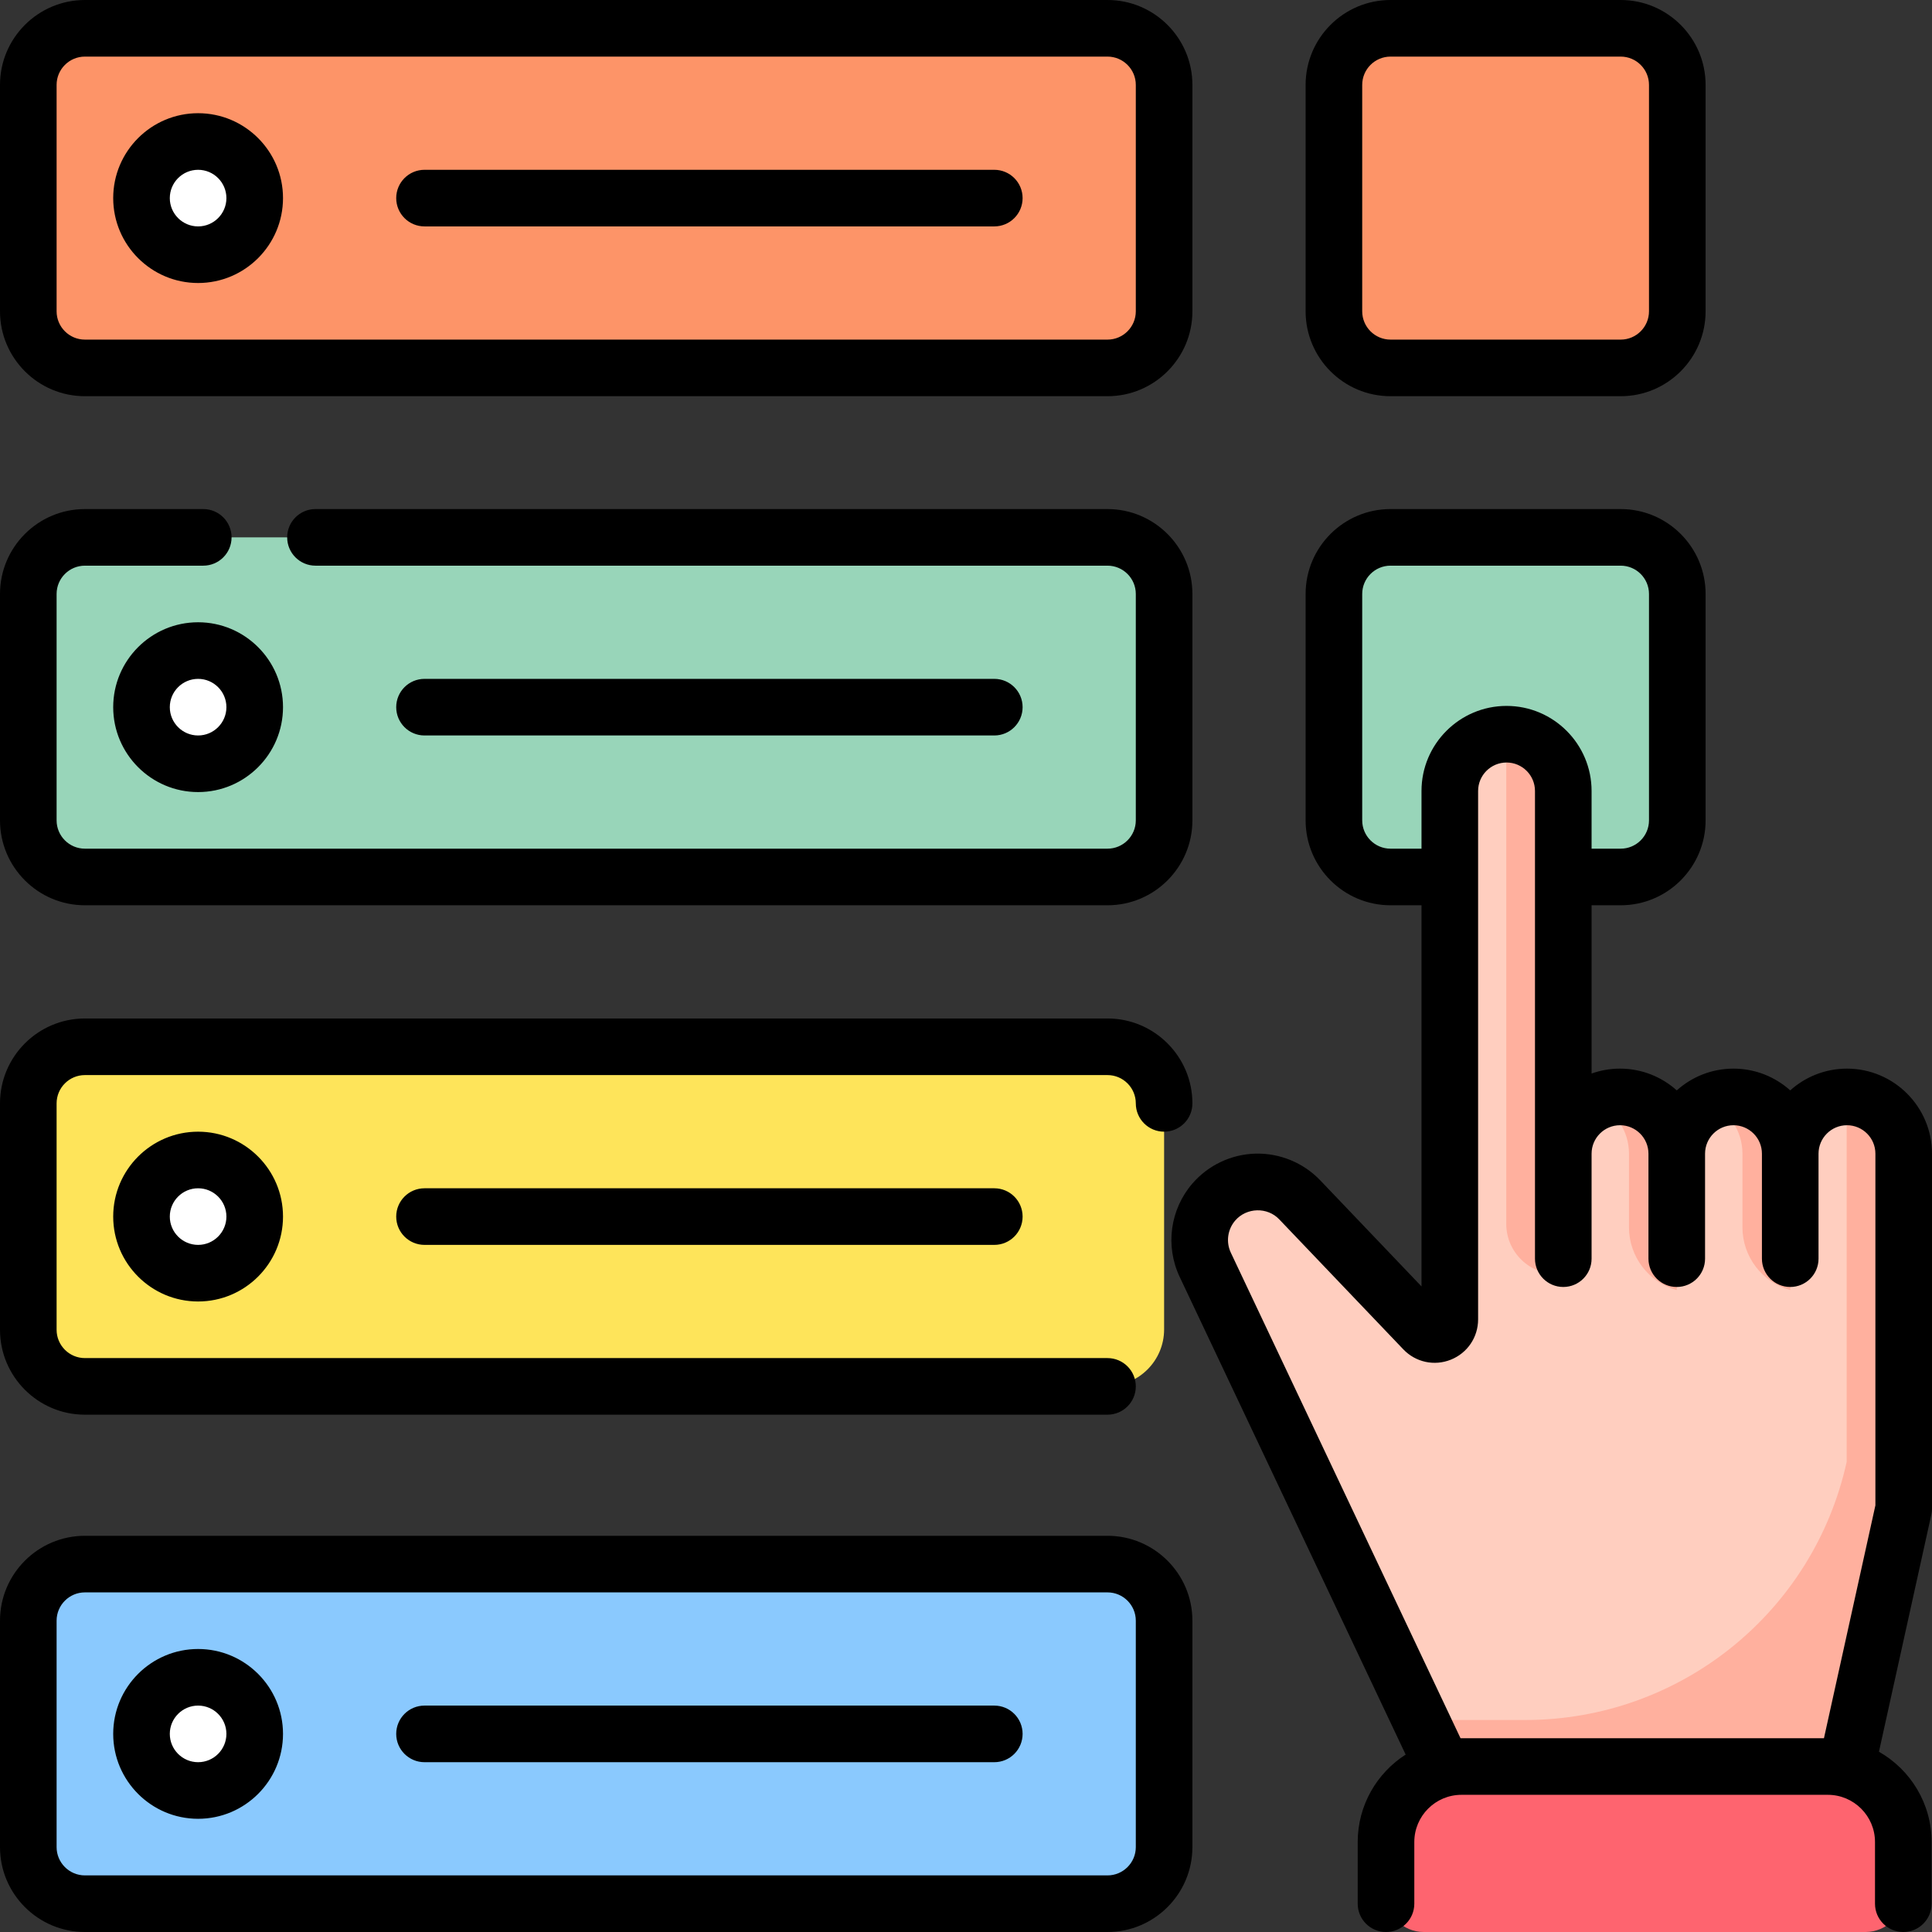 <svg id="Capa_1" enable-background="new 0 0 512 512" height="512" viewBox="0 0 512 512" width="512" xmlns="http://www.w3.org/2000/svg"><rect x="0" y="0" width="512" height="512" fill="#333333" stroke="none"/><g><g><path d="m429.5 97.5h-61c-8.284 0-15-6.716-15-15v-60c0-8.284 6.716-15 15-15h61c8.284 0 15 6.716 15 15v60c0 8.284-6.716 15-15 15z" fill="#fd9468"/><path d="m429.5 232.407h-61c-8.284 0-15-6.716-15-15v-60c0-8.284 6.716-15 15-15h61c8.284 0 15 6.716 15 15v60c0 8.284-6.716 15-15 15z" fill="#98d5b9"/><circle cx="52.5" cy="187.407" r="15" style="fill:none;stroke:#000;stroke-width:15;stroke-linecap:round;stroke-linejoin:round;stroke-miterlimit:10"/><g><path d="m293.5 97.5h-271c-8.284 0-15-6.716-15-15v-60c0-8.284 6.716-15 15-15h271c8.284 0 15 6.716 15 15v60c0 8.284-6.716 15-15 15z" fill="#fd9468"/><circle cx="52.5" cy="52.5" fill="#fff" r="15"/></g><g><path d="m293.5 232.407h-271c-8.284 0-15-6.716-15-15v-60c0-8.284 6.716-15 15-15h271c8.284 0 15 6.716 15 15v60c0 8.284-6.716 15-15 15z" fill="#98d5b9"/><circle cx="52.5" cy="187.407" fill="#fff" r="15"/></g><g><path d="m293.5 367.314h-271c-8.284 0-15-6.716-15-15v-60c0-8.284 6.716-15 15-15h271c8.284 0 15 6.716 15 15v60c0 8.284-6.716 15-15 15z" fill="#fee45a"/><circle cx="52.5" cy="322.314" fill="#fff" r="15"/></g><g><path d="m293.5 504.5h-271c-8.284 0-15-6.716-15-15v-60c0-8.284 6.716-15 15-15h271c8.284 0 15 6.716 15 15v60c0 8.284-6.716 15-15 15z" fill="#8ac9fe"/><circle cx="52.5" cy="459.5" fill="#fff" r="15"/></g><g><path d="m474.428 333.562v-27.829c0-8.304 6.732-15.036 15.036-15.036 8.304 0 15.036 6.732 15.036 15.036v94.026l-15.107 68.386h-107.088l-62.897-132.953c-2.608-5.512-1.715-12.044 2.275-16.655 5.942-6.865 16.504-7.122 22.772-.554l32.865 34.434c2.492 2.611 6.894.847 6.894-2.762v-140.045c0-8.304 6.732-15.036 15.036-15.036 8.304 0 15.036 6.732 15.036 15.036v92.291z" fill="#ffcebf"/><g fill="#ffb09e"><path d="m489.144 290.701c-.005.006-.006.008-.011.013.158.874.253 1.77.253 2.69v94.026c-8.825 39.946-44.233 68.386-85.142 68.386h-27.773l5.833 12.329h107.088l15.107-68.386v-94.026c.001-8.41-6.905-15.208-15.355-15.032z"/><path d="m399.172 197.281v127.04c0 8.07 7.116 14.288 15.113 13.207v-127.918c0-8.304-6.732-15.036-15.036-15.036-.112 0-.22.014-.331.017.159.874.254 1.77.254 2.69z"/></g><path d="m504.393 502v-13.855c0-11.046-8.954-20-20-20h-97.088c-11.046 0-20 8.954-20 20v13.855c0 5.523 4.477 10 10 10h117.088c5.523 0 10-4.477 10-10z" fill="#fe646f"/><path d="m414.285 333.562v-27.829c0-8.304 6.732-15.036 15.036-15.036 8.304 0 15.036 6.732 15.036 15.036v41.63z" fill="#ffcebf"/><path d="m444.357 333.562v-27.829c0-8.304 6.732-15.036 15.036-15.036 8.304 0 15.036 6.732 15.036 15.036v36.149z" fill="#ffcebf"/><g fill="#ffb09e"><path d="m459.393 290.697c-2.265 0-4.404.515-6.33 1.411 5.137 2.391 8.706 7.585 8.706 13.624v19.51c0 7.761 5.18 14.569 12.66 16.638v-36.149c0-8.302-6.732-15.034-15.036-15.034z"/><path d="m429.321 290.697c-2.265 0-4.404.515-6.33 1.411 5.137 2.391 8.706 7.585 8.706 13.624v19.51c0 7.761 5.18 14.569 12.66 16.638v-36.149c0-8.302-6.732-15.034-15.036-15.034z"/></g></g></g><path d="m22.5 105h271c12.406 0 22.5-10.093 22.5-22.5v-60c0-12.407-10.094-22.5-22.5-22.5h-271c-12.406 0-22.5 10.093-22.5 22.5v60c0 12.407 10.094 22.5 22.5 22.5zm-7.5-82.5c0-4.136 3.364-7.5 7.5-7.5h271c4.136 0 7.5 3.364 7.5 7.5v60c0 4.136-3.364 7.5-7.5 7.5h-271c-4.136 0-7.5-3.364-7.5-7.5zm37.5 52.5c12.406 0 22.5-10.093 22.5-22.5s-10.094-22.5-22.5-22.5-22.5 10.093-22.5 22.5 10.094 22.5 22.5 22.5zm0-30c4.136 0 7.5 3.364 7.5 7.5s-3.364 7.5-7.5 7.5-7.5-3.364-7.5-7.5 3.364-7.5 7.5-7.5zm459.5 354.759v-94.026c0-12.426-10.109-22.536-22.536-22.536-5.773 0-11.044 2.184-15.035 5.767-3.992-3.583-9.263-5.767-15.036-5.767s-11.044 2.184-15.035 5.767c-3.992-3.583-9.263-5.767-15.036-5.767-2.643 0-5.178.461-7.536 1.3v-44.591h7.715c12.406 0 22.5-10.093 22.5-22.5v-60c0-12.407-10.094-22.5-22.5-22.5h-61c-12.406 0-22.5 10.093-22.5 22.5v60c0 12.407 10.094 22.5 22.5 22.5h8.214v101.011l-26.833-28.114c-4.444-4.656-10.692-7.226-17.116-7.08-6.435.157-12.54 3.038-16.752 7.904-5.932 6.854-7.261 16.576-3.384 24.77l59.883 126.583c-7.633 4.892-12.707 13.444-12.707 23.164v16.356c0 4.142 3.357 7.5 7.5 7.5s7.5-3.358 7.5-7.5v-16.355c0-6.893 5.607-12.5 12.5-12.5h97.088c6.893 0 12.5 5.607 12.5 12.5v16.355c0 4.142 3.357 7.5 7.5 7.5s7.5-3.358 7.5-7.5v-16.355c0-10.24-5.63-19.185-13.954-23.918l13.885-62.85c.115-.532.175-1.074.175-1.618zm-143.5-174.852c-4.136 0-7.5-3.364-7.5-7.5v-60c0-4.136 3.364-7.5 7.5-7.5h61c4.136 0 7.5 3.364 7.5 7.5v60c0 4.136-3.364 7.5-7.5 7.5h-7.715v-15.297c0-12.426-10.109-22.536-22.535-22.536-12.427 0-22.536 10.109-22.536 22.536v15.296h-8.214zm128.5 174.033-13.631 61.704h-96.064c-.083 0-.166.006-.249.006l-60.869-128.667c-1.336-2.825-.878-6.176 1.167-8.539 3.004-3.471 8.525-3.627 11.675-.285l32.865 34.433c3.263 3.42 8.207 4.494 12.596 2.736 4.388-1.758 7.224-5.948 7.224-10.676v-140.042c0-4.155 3.381-7.536 7.536-7.536s7.535 3.38 7.535 7.536v123.951c0 4.142 3.357 7.5 7.5 7.5s7.5-3.358 7.5-7.5v-27.829c0-4.155 3.381-7.536 7.536-7.536s7.536 3.38 7.536 7.536v27.829c0 4.142 3.357 7.5 7.5 7.5s7.5-3.358 7.5-7.5v-27.829c0-4.155 3.38-7.536 7.535-7.536s7.536 3.38 7.536 7.536v27.829c0 4.142 3.357 7.5 7.5 7.5s7.5-3.358 7.5-7.5v-27.829c0-4.155 3.38-7.536 7.535-7.536s7.536 3.38 7.536 7.536v93.208zm-384.5-338.94h151c4.143 0 7.5-3.358 7.5-7.5s-3.357-7.5-7.5-7.5h-151c-4.143 0-7.5 3.358-7.5 7.5s3.357 7.5 7.5 7.5zm256 45h61c12.406 0 22.5-10.093 22.5-22.5v-60c0-12.407-10.094-22.5-22.5-22.5h-61c-12.406 0-22.5 10.093-22.5 22.5v60c0 12.407 10.094 22.5 22.5 22.5zm-7.5-82.5c0-4.136 3.364-7.5 7.5-7.5h61c4.136 0 7.5 3.364 7.5 7.5v60c0 4.136-3.364 7.5-7.5 7.5h-61c-4.136 0-7.5-3.364-7.5-7.5zm-338.5 217.407h271c12.406 0 22.5-10.093 22.5-22.5v-60c0-12.407-10.094-22.5-22.5-22.5h-209.894c-4.143 0-7.5 3.358-7.5 7.5s3.357 7.5 7.5 7.5h209.894c4.136 0 7.5 3.364 7.5 7.5v60c0 4.136-3.364 7.5-7.5 7.5h-271c-4.136 0-7.5-3.364-7.5-7.5v-60c0-4.136 3.364-7.5 7.5-7.5h31.368c4.143 0 7.5-3.358 7.5-7.5s-3.357-7.5-7.5-7.5h-31.368c-12.406 0-22.5 10.093-22.5 22.5v60c0 12.406 10.094 22.5 22.5 22.5zm7.5-52.5c0 12.407 10.094 22.5 22.5 22.5s22.5-10.093 22.5-22.5-10.094-22.5-22.5-22.5-22.5 10.093-22.5 22.5zm30 0c0 4.136-3.364 7.5-7.5 7.5s-7.5-3.364-7.5-7.5 3.364-7.5 7.5-7.5 7.5 3.364 7.5 7.5zm233.5 219.593h-271c-12.406 0-22.5 10.093-22.5 22.5v60c0 12.407 10.094 22.5 22.5 22.5h271c12.406 0 22.5-10.093 22.5-22.5v-60c0-12.407-10.094-22.5-22.5-22.5zm7.5 82.5c0 4.136-3.364 7.5-7.5 7.5h-271c-4.136 0-7.5-3.364-7.5-7.5v-60c0-4.136 3.364-7.5 7.5-7.5h271c4.136 0 7.5 3.364 7.5 7.5zm-248.5-52.5c-12.406 0-22.5 10.093-22.5 22.5s10.094 22.5 22.5 22.5 22.5-10.093 22.5-22.5-10.094-22.5-22.5-22.5zm0 30c-4.136 0-7.5-3.364-7.5-7.5s3.364-7.5 7.5-7.5 7.5 3.364 7.5 7.5-3.364 7.5-7.5 7.5zm60-152.093c-4.143 0-7.5 3.358-7.5 7.5s3.357 7.5 7.5 7.5h151c4.143 0 7.5-3.358 7.5-7.5s-3.357-7.5-7.5-7.5zm-82.5 7.5c0 12.407 10.094 22.5 22.5 22.5s22.5-10.093 22.5-22.5-10.094-22.5-22.5-22.5-22.5 10.093-22.5 22.5zm30 0c0 4.136-3.364 7.5-7.5 7.5s-7.5-3.364-7.5-7.5 3.364-7.5 7.5-7.5 7.5 3.364 7.5 7.5zm203.5 129.593h-151c-4.143 0-7.5 3.358-7.5 7.5s3.357 7.5 7.5 7.5h151c4.143 0 7.5-3.358 7.5-7.5s-3.357-7.5-7.5-7.5zm-241-77.093h271c4.143 0 7.5-3.358 7.5-7.5s-3.357-7.5-7.5-7.5h-271c-4.136 0-7.5-3.364-7.5-7.5v-60c0-4.136 3.364-7.5 7.5-7.5h271c4.136 0 7.5 3.364 7.5 7.5 0 4.142 3.357 7.5 7.5 7.5s7.5-3.358 7.5-7.5c0-12.407-10.094-22.5-22.5-22.5h-271c-12.406 0-22.5 10.093-22.5 22.5v60c0 12.406 10.094 22.5 22.5 22.5zm241-180c4.143 0 7.5-3.358 7.5-7.5s-3.357-7.5-7.5-7.5h-151c-4.143 0-7.5 3.358-7.5 7.5s3.357 7.5 7.5 7.5z"/></g></svg>